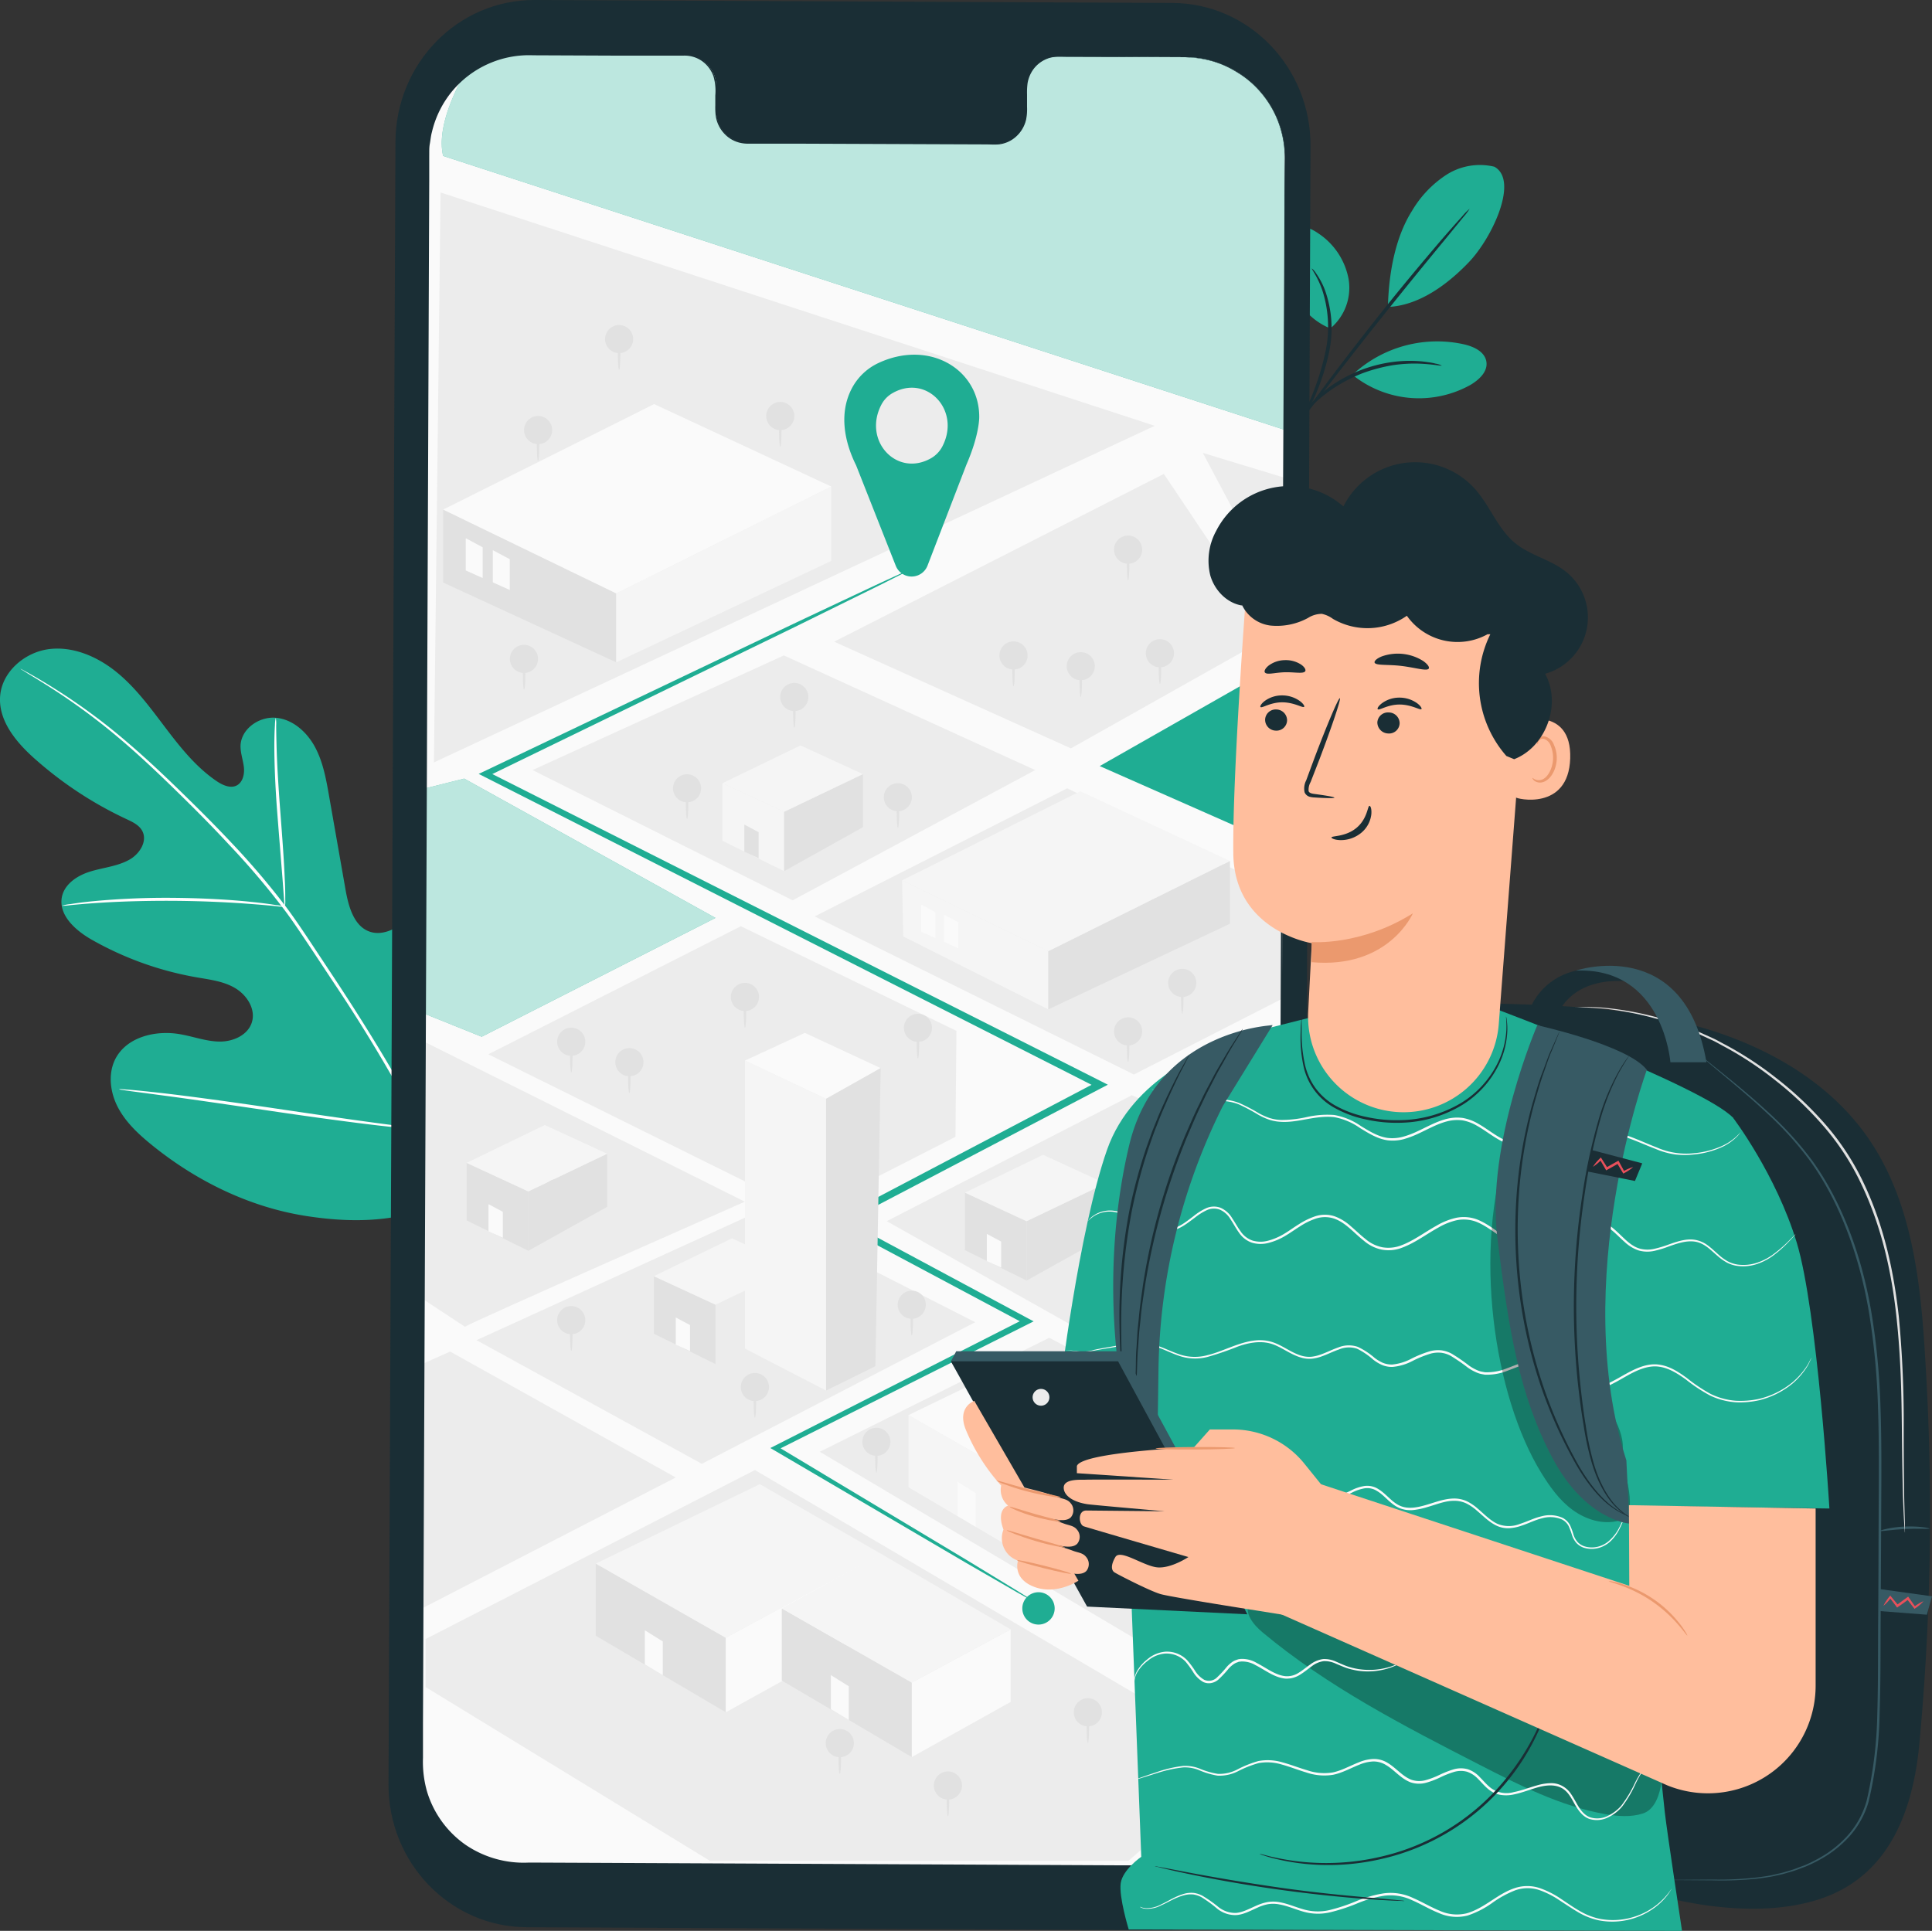 <svg xmlns="http://www.w3.org/2000/svg" viewBox="0 0 531.44 531.19"><rect x="0" y="0" width="531.44" height="531.19" fill="#333333" stroke="none"/><defs><style>.cls-1{fill:#1fad93;}.cls-2,.cls-7{fill:#fff;}.cls-3{fill:#1a2e35;}.cls-4{fill:#e1e1e1;}.cls-5{fill:#fafafa;}.cls-6{fill:#ececec;}.cls-7{opacity:0.7;}.cls-8{fill:#f5f5f5;}.cls-9{fill:#375a64;}.cls-10{fill:#e8505b;}.cls-11{opacity:0.3;}.cls-12{fill:#ffbe9d;}.cls-13{fill:#eb996e;}</style></defs><title>Asset 1</title><g id="Layer_2" data-name="Layer 2"><g id="Layer_2-2" data-name="Layer 2"><path class="cls-1" d="M127.54,327.8c20.82-21,20.6-52.94,14.59-80.59-1-4.61-1.38-9.6-4.34-13.27s-8.61-5.52-12.41-2.8c-3.15,2.25-3.92,6.53-5.25,10.2a27.66,27.66,0,0,1-9,12.39c-2.68,2.07-6.17,3.67-9.38,2.59-4.4-1.48-5.88-6.92-6.7-11.55q-2.27-12.92-4.54-25.84c-.81-4.63-1.66-9.35-3.89-13.47s-6.15-7.61-10.77-8-9.59,3.09-9.69,7.78c0,2,.69,3.83.92,5.77s-.29,4.23-2,5.09-3.83-.09-5.46-1.19c-5.62-3.8-9.94-9.21-14.06-14.64s-8.15-11-13.41-15.3-12-7.23-18.64-6.4-13,6.19-13.48,13,4.51,12.73,9.61,17.24a104.32,104.32,0,0,0,25.19,16.55c1.64.77,3.42,1.6,4.29,3.21,1.56,2.89-.8,6.48-3.65,8-3.24,1.77-7,2.09-10.56,3.17s-7.13,3.38-7.88,7c-1,5.07,3.82,9.3,8.3,11.83a89.57,89.57,0,0,0,28.88,10.32c3.62.63,7.39,1.07,10.57,3s5.58,5.73,4.52,9.29-5.12,5.37-8.8,5.36-7.22-1.37-10.84-2c-6.78-1.24-14.9.69-18,6.92-2,4.09-1.34,9.15.79,13.2s5.55,7.26,9.08,10.14c12.35,10.08,27.12,17.32,42.77,19.74s29.54,1.32,43.2-6.7"/><path class="cls-2" d="M131.66,348.36a205.46,205.46,0,0,0-14.48-36.69c-6.65-13.29-15.15-27.25-24.54-41.55l-7-10.57c-2.3-3.46-4.59-6.89-7-10.11a210.89,210.89,0,0,0-15.08-17.7c-5.07-5.39-10.08-10.33-14.8-14.91s-9.22-8.76-13.47-12.39A167.21,167.21,0,0,0,14,188.8c-2.66-1.65-4.76-2.85-6.19-3.65l-1.64-.9a3.44,3.44,0,0,0-.57-.28,4,4,0,0,0,.53.36l1.59,1c1.41.85,3.48,2.1,6.1,3.78a177.68,177.68,0,0,1,21.11,15.83c4.21,3.65,8.66,7.85,13.36,12.44s9.68,9.55,14.72,15A211.18,211.18,0,0,1,78,250c2.42,3.2,4.68,6.61,7,10.08s4.63,7,7,10.56A430.47,430.47,0,0,1,116.48,312a208.82,208.82,0,0,1,14.59,36.49"/><path class="cls-2" d="M78.37,249.45a9.48,9.48,0,0,0,.1-2c0-1.32,0-3.23-.14-5.59-.18-4.72-.66-11.22-1.21-18.39s-.94-13.67-1.05-18.37c-.06-2.36-.1-4.26-.1-5.58a9,9,0,0,0-.11-2.05,9.19,9.19,0,0,0-.23,2c-.09,1.32-.16,3.23-.17,5.59,0,4.72.24,11.25.8,18.43s1.07,13.47,1.46,18.36c.17,2.21.3,4.08.41,5.57A9.62,9.62,0,0,0,78.37,249.45Z"/><path class="cls-2" d="M17,249.17A13.23,13.23,0,0,0,19.4,249c1.55-.14,3.79-.36,6.56-.54,5.55-.4,13.23-.69,21.71-.64s16.17.46,21.72.9c2.77.2,5,.42,6.56.57a12.53,12.53,0,0,0,2.42.14A12.6,12.6,0,0,0,76,249c-1.54-.25-3.78-.57-6.55-.85-5.55-.6-13.25-1.08-21.77-1.15a214,214,0,0,0-21.76.9c-2.78.26-5,.57-6.55.82A12.6,12.6,0,0,0,17,249.17Z"/><path class="cls-2" d="M116.25,310.71a2.66,2.66,0,0,0,.28-.79c.17-.63.37-1.4.62-2.34.54-2,1.23-5,2-8.64,1.63-7.32,3.55-17.51,5.53-28.78s3.8-21.46,5.27-28.81c.73-3.57,1.33-6.51,1.77-8.7.19-.94.34-1.73.47-2.37a3.27,3.27,0,0,0,.1-.84,3.29,3.29,0,0,0-.27.8l-.63,2.33c-.53,2-1.22,5-2,8.65-1.63,7.32-3.56,17.51-5.53,28.78s-3.81,21.46-5.28,28.81c-.72,3.57-1.32,6.51-1.76,8.69-.19.95-.34,1.73-.47,2.37A3.15,3.15,0,0,0,116.25,310.71Z"/><path class="cls-2" d="M32.73,299.66a3.36,3.36,0,0,0,.84.18l2.43.35,9,1.2c7.55,1,18,2.53,29.48,4.23s22,3.12,29.53,4c3.79.43,6.86.75,9,.92l2.44.19a2.7,2.7,0,0,0,.86,0,3.64,3.64,0,0,0-.84-.18l-2.43-.35L104,309c-7.56-1-18-2.54-29.49-4.24s-21.95-3.12-29.53-4c-3.79-.43-6.86-.75-9-.93l-2.45-.19A3.15,3.15,0,0,0,32.73,299.66Z"/><path class="cls-1" d="M365.93,90.36a14.56,14.56,0,0,0,5-13.75,19.32,19.32,0,0,0-8.33-12.43c-1.95-1.34-4.37-2.4-6.65-1.73a6.23,6.23,0,0,0-4,4.86,12.58,12.58,0,0,0,.76,6.52c2.48,7.18,6.2,13.67,13.24,16.53"/><path class="cls-1" d="M372.57,102.62a34.1,34.1,0,0,1,30.15-7.89c2.68.62,5.69,2,6.14,4.75s-2,5-4.38,6.41a29.13,29.13,0,0,1-32.22-2.59"/><path class="cls-1" d="M411,45.85a17.1,17.1,0,0,0-13.19,2.27A30,30,0,0,0,388.41,58c-4.75,7.5-6.42,17.57-6.63,26.44,9.85-.39,18.26-8.13,22.28-12.33,6.36-6.63,13.82-22.47,7-26.24"/><path class="cls-3" d="M357.68,116a35,35,0,0,0,2.46-3.72,62.14,62.14,0,0,0,5.54-15.81,31.28,31.28,0,0,0-1.23-16.68,20.69,20.69,0,0,0-2.38-4.52,5.52,5.52,0,0,0-1.22-1.42c-.17.11,1.58,2.18,2.94,6.18a32.85,32.85,0,0,1,.91,16.27A72.3,72.3,0,0,1,359.5,112"/><path class="cls-3" d="M357.59,116.14l5.13-6.62c4.31-5.59,10.29-13.31,17-21.74s12.9-16,17.39-21.43l5.3-6.48a18.87,18.87,0,0,0,1.86-2.45,16.55,16.55,0,0,0-2.15,2.2c-1.34,1.46-3.23,3.6-5.55,6.27C392,71.24,385.68,78.72,379,87.16s-12.62,16.23-16.8,21.94c-2.09,2.85-3.75,5.18-4.87,6.81"/><path class="cls-3" d="M396.57,100.56a6,6,0,0,0-1.71-.53,14.93,14.93,0,0,0-2.06-.39,24.81,24.81,0,0,0-2.76-.3,36,36,0,0,0-7.24.28A38.51,38.51,0,0,0,366.37,106a35.37,35.37,0,0,0-5.51,4.69,24.39,24.39,0,0,0-1.84,2.08,14.38,14.38,0,0,0-1.25,1.68c-.64,1-.55,1.41-.49,1.45s1.16-1.91,4.07-4.72a41.36,41.36,0,0,1,5.54-4.42,44.31,44.31,0,0,1,7.69-4,45.29,45.29,0,0,1,8.36-2.26,39.94,39.94,0,0,1,7.07-.47C394.06,100.15,396.53,100.75,396.57,100.56Z"/><path class="cls-3" d="M320.22,531l-175.35-.81c-21.09-.09-38.11-17.74-38-39.41l1.91-451.71C108.86,17.41,126-.1,147.14,0L322.49.81c21.09.1,38.11,17.74,38,39.41l-1.91,451.72C358.5,513.62,341.32,531.12,320.22,531Z"/><path class="cls-4" d="M346.59,412.64a3.86,3.86,0,1,1-3.86-3.86A3.86,3.86,0,0,1,346.59,412.64Z"/><path class="cls-4" d="M342.73,421.12c-.19,0-.34-1.9-.34-4.24s.15-4.24.34-4.24.34,1.9.34,4.24S342.92,421.12,342.73,421.12Z"/><path class="cls-5" d="M326,15.73l-35.06-.17a8.72,8.72,0,0,0-8.55,8.87l0,6.36a8.71,8.71,0,0,1-8.55,8.86l-68.36-.32A8.71,8.71,0,0,1,197,30.39L197,24a8.72,8.72,0,0,0-8.47-8.94L176.18,15l-30.69-.14a27.6,27.6,0,0,0-27.72,27.48L115.9,485a27.6,27.6,0,0,0,27.47,27.71l180.5.83A27.6,27.6,0,0,0,351.59,486l1.87-442.58A27.59,27.59,0,0,0,326,15.73Z"/><path class="cls-6" d="M127.89,365c1.54-1.15,77-34.41,77-34.41l-88.18-44-.3,70.84Z"/><polygon class="cls-1" points="132.5 285.21 196.81 252.52 127.69 214.2 117.03 216.87 116.77 278.88 132.5 285.21"/><polygon class="cls-7" points="132.5 285.21 196.81 252.52 127.69 214.2 117.03 216.87 116.77 278.88 132.5 285.21"/><polygon class="cls-6" points="119.36 209.75 317.63 117.14 121.19 52.95 119.36 209.75"/><polygon class="cls-6" points="117.06 450.91 207.66 404.41 342.53 483.77 310.4 511.93 195.3 511.93 117.06 464.11 117.06 450.91"/><polygon class="cls-6" points="225.49 399.39 337.54 465.82 350.03 464.4 350.03 400.52 288.63 368.02 225.49 399.39"/><polygon class="cls-6" points="243.91 335.95 349.55 395.38 349.55 317.69 311.33 301.31 243.91 335.95"/><polygon class="cls-6" points="131.08 368.69 193.05 402.7 268.25 363.74 208.51 333.35 131.08 368.69"/><polygon class="cls-6" points="224.1 252.1 311.9 295.6 352.6 274.8 352.87 245.65 293.56 216.87 224.1 252.1"/><polygon class="cls-6" points="134.32 290.04 222.12 333.54 262.82 312.75 263.09 283.6 203.78 254.81 134.32 290.04"/><polygon class="cls-6" points="146.49 211.85 218.03 247.68 284.75 211.85 215.62 180.31 146.49 211.85"/><path class="cls-1" d="M284.75,440.78a7.68,7.68,0,0,1-1.29-.65l-3.7-2.08-14.21-8.21L213,399l-1.1-.64,1.14-.58,69-35.08,0,1.59-51.52-27.47-1.64-.86,1.64-.86L302,297.52v1.81L293.5,295,133.18,213.67l-1.51-.76,1.53-.73,85.08-40.57c10.19-4.81,18.17-8.56,23.61-11.12l6.22-2.86,1.6-.71a2.75,2.75,0,0,1,.56-.2,2,2,0,0,1-.5.32l-1.55.81-6.12,3.08-23.41,11.53-84.77,41.22v-1.49l160.5,81,8.54,4.32,1.77.9-1.76.92-71.62,37.49v-1.73l51.45,27.61,1.52.81-1.54.78L213.61,399l0-1.22,52.28,31.38,14,8.53,3.6,2.25A8.53,8.53,0,0,1,284.75,440.78Z"/><path class="cls-1" d="M269.36,114.66c0-13.06-13.73-21.34-27.73-14.79a15.84,15.84,0,0,0-7.36,7.06c-3.53,6.82-2,14.61,1.22,21.08l10.9,27.61a4.69,4.69,0,0,0,8.74,0l10.69-27.75C269.51,119.37,269.36,114.66,269.36,114.66ZM256.21,126c-9.41,5.47-18.95-4.65-13.79-14.63a7.88,7.88,0,0,1,3-3.17c9.41-5.47,19,4.64,13.79,14.63A8,8,0,0,1,256.21,126Z"/><polygon class="cls-8" points="248.46 257.62 248.14 242.19 288.36 261.67 288.36 277.69 248.46 257.62"/><polygon class="cls-4" points="288.36 261.67 338.33 236.84 338.33 254.13 288.36 277.69 288.36 261.67"/><polygon class="cls-8" points="248.14 242.19 297.16 217.67 338.33 236.84 288.36 261.67 248.14 242.19"/><polygon class="cls-5" points="253.4 248.85 253.4 256.33 257.33 258.11 257.33 250.96 253.4 248.85"/><polygon class="cls-5" points="259.68 251.63 259.68 259.11 263.62 260.88 263.62 253.73 259.68 251.63"/><polygon class="cls-4" points="121.9 160.26 121.9 140.18 169.51 163.24 169.51 182.21 121.9 160.26"/><polygon class="cls-8" points="169.51 163.24 228.66 133.85 228.66 154.31 169.51 182.21 169.51 163.24"/><polygon class="cls-5" points="121.9 140.18 179.93 111.16 228.66 133.85 169.51 163.24 121.9 140.18"/><polygon class="cls-5" points="128.12 148.07 128.12 156.93 132.77 159.03 132.77 150.56 128.12 148.07"/><polygon class="cls-5" points="135.56 151.35 135.56 160.21 140.22 162.31 140.22 153.84 135.56 151.35"/><path class="cls-4" d="M265.42,328.1v15.82l17,8.37V336Z"/><polygon class="cls-4" points="304.08 325.58 282.39 335.95 282.39 352.29 304.08 340.19 304.08 325.58"/><polygon class="cls-8" points="265.43 328.1 286.92 317.69 304.08 325.58 282.39 335.95 265.43 328.1"/><polygon class="cls-5" points="271.45 339.45 271.45 346.94 275.39 348.71 275.39 341.56 271.45 339.45"/><path class="cls-4" d="M128.36,319.91v15.83l17,8.37V327.77Z"/><polygon class="cls-4" points="167.01 317.4 145.32 327.77 145.32 344.11 167.01 332.01 167.01 317.4"/><polygon class="cls-8" points="128.35 319.91 149.85 309.5 167.01 317.4 145.32 327.77 128.35 319.91"/><polygon class="cls-5" points="134.38 331.27 134.38 338.75 138.32 340.53 138.32 333.38 134.38 331.27"/><path class="cls-8" d="M198.71,215.47V231.3l17,8.37V223.33Z"/><polygon class="cls-4" points="237.36 212.96 215.68 223.33 215.68 239.67 237.36 227.57 237.36 212.96"/><polygon class="cls-8" points="198.71 215.47 220.2 205.07 237.36 212.96 215.68 223.33 198.71 215.47"/><polygon class="cls-4" points="204.74 226.83 204.74 234.32 208.67 236.09 208.67 228.94 204.74 226.83"/><path class="cls-4" d="M179.85,351.08v15.83l17,8.36V358.93Z"/><polygon class="cls-6" points="218.5 348.56 196.81 358.93 196.81 375.27 218.5 363.18 218.5 348.56"/><polygon class="cls-8" points="179.85 351.08 201.34 340.67 218.5 348.56 196.81 358.93 179.85 351.08"/><polygon class="cls-5" points="185.88 362.44 185.88 369.92 189.81 371.7 189.81 364.54 185.88 362.44"/><path class="cls-8" d="M249.9,389.3v19.85l35.76,21.06V409.72Z"/><polygon class="cls-4" points="312.85 395.07 285.66 409.72 285.66 430.21 312.85 415.04 312.85 395.07"/><polygon class="cls-5" points="249.9 389.3 276.85 376.25 312.85 395.07 285.66 409.72 249.9 389.3"/><polygon class="cls-5" points="263.4 407.66 263.4 417.04 268.33 420.01 268.33 410.72 263.4 407.66"/><path class="cls-4" d="M163.88,430.15V450l35.76,21.05V450.56Z"/><polygon class="cls-5" points="242.31 427.44 199.64 450.56 199.64 471.06 242.43 447.34 242.31 427.44"/><polygon class="cls-8" points="163.88 430.15 209.01 408.3 242.43 427.51 199.64 450.56 163.88 430.15"/><polygon class="cls-5" points="177.38 448.5 177.38 457.89 182.31 460.85 182.31 451.57 177.38 448.5"/><polygon class="cls-8" points="299.24 355.95 299.24 435.21 321.56 446.75 321.56 366.49 299.24 355.95"/><polygon class="cls-5" points="315.73 348.35 299.24 355.95 321.56 366.49 336.57 358.03 315.73 348.35"/><polygon class="cls-4" points="321.56 366.49 321.56 446.75 335.14 439.44 336.57 358.03 321.56 366.49"/><polygon class="cls-8" points="204.92 291.76 204.92 371.01 227.23 382.55 227.23 302.29 204.92 291.76"/><polygon class="cls-5" points="221.4 284.15 204.92 291.76 227.23 302.29 242.25 293.84 221.4 284.15"/><polygon class="cls-4" points="227.23 302.29 227.23 382.55 240.8 375.86 242.25 293.84 227.23 302.29"/><path class="cls-4" d="M215.05,442.48v19.85l35.76,21.05V462.89Z"/><polygon class="cls-5" points="278 448.25 250.81 462.89 250.81 483.38 278 468.21 278 448.25"/><polygon class="cls-8" points="215.05 442.48 242.31 427.44 278 448.25 250.81 462.89 215.05 442.48"/><polygon class="cls-5" points="228.55 460.83 228.55 470.21 233.48 473.18 233.48 463.9 228.55 460.83"/><polygon class="cls-6" points="294.58 205.88 229.45 176.53 320.14 130.37 349.9 174.75 294.58 205.88"/><polygon class="cls-1" points="352.54 232.84 352.99 182.02 302.5 210.75 352.54 232.84"/><path class="cls-4" d="M314.18,283.73a3.87,3.87,0,1,1-3.87-3.86A3.87,3.87,0,0,1,314.18,283.73Z"/><path class="cls-4" d="M310.31,292.21c-.19,0-.34-1.9-.34-4.24s.15-4.24.34-4.24.34,1.9.34,4.24S310.5,292.21,310.31,292.21Z"/><path class="cls-4" d="M208.78,274.27a3.87,3.87,0,1,1-3.86-3.87A3.86,3.86,0,0,1,208.78,274.27Z"/><path class="cls-4" d="M204.92,282.74c-.19,0-.34-1.9-.34-4.24s.15-4.23.34-4.23.34,1.89.34,4.23S205.11,282.74,204.92,282.74Z"/><path class="cls-4" d="M157.15,328.2a3.87,3.87,0,1,1-3.87-3.86A3.87,3.87,0,0,1,157.15,328.2Z"/><path class="cls-4" d="M153.28,336.68c-.18,0-.34-1.9-.34-4.24s.16-4.24.34-4.24.35,1.9.35,4.24S153.47,336.68,153.28,336.68Z"/><path class="cls-4" d="M161,286.58a3.87,3.87,0,1,1-3.86-3.86A3.86,3.86,0,0,1,161,286.58Z"/><path class="cls-4" d="M157.15,295.06c-.19,0-.34-1.9-.34-4.24s.15-4.24.34-4.24.34,1.9.34,4.24S157.34,295.06,157.15,295.06Z"/><path class="cls-4" d="M256.36,282.76a3.86,3.86,0,1,1-3.86-3.86A3.86,3.86,0,0,1,256.36,282.76Z"/><path class="cls-4" d="M252.5,291.24c-.19,0-.34-1.9-.34-4.24s.15-4.24.34-4.24.34,1.9.34,4.24S252.69,291.24,252.5,291.24Z"/><path class="cls-4" d="M317.39,311.7a3.87,3.87,0,1,1-3.87-3.86A3.87,3.87,0,0,1,317.39,311.7Z"/><path class="cls-4" d="M313.52,320.18c-.19,0-.34-1.9-.34-4.24s.15-4.24.34-4.24.34,1.9.34,4.24S313.71,320.18,313.52,320.18Z"/><path class="cls-4" d="M319.86,334.43a3.87,3.87,0,1,1-3.87-3.87A3.86,3.86,0,0,1,319.86,334.43Z"/><path class="cls-4" d="M316,342.9c-.18,0-.34-1.9-.34-4.24s.16-4.23.34-4.23.35,1.89.35,4.23S316.18,342.9,316,342.9Z"/><path class="cls-4" d="M211.52,381.58a3.87,3.87,0,1,1-3.86-3.87A3.86,3.86,0,0,1,211.52,381.58Z"/><path class="cls-4" d="M207.66,390.05c-.19,0-.35-1.9-.35-4.24s.16-4.23.35-4.23.34,1.89.34,4.23S207.84,390.05,207.66,390.05Z"/><circle class="cls-4" cx="334.59" cy="448.95" r="3.86"/><path class="cls-4" d="M334.59,457.42c-.19,0-.35-1.89-.35-4.23s.16-4.24.35-4.24.34,1.9.34,4.24S334.77,457.42,334.59,457.42Z"/><path class="cls-4" d="M264.62,491.21a3.87,3.87,0,1,1-3.87-3.87A3.86,3.86,0,0,1,264.62,491.21Z"/><path class="cls-4" d="M260.75,499.68c-.18,0-.34-1.9-.34-4.24s.16-4.23.34-4.23.34,1.89.34,4.23S260.94,499.68,260.75,499.68Z"/><path class="cls-4" d="M234.88,479.53a3.87,3.87,0,1,1-3.87-3.86A3.86,3.86,0,0,1,234.88,479.53Z"/><path class="cls-4" d="M231,488c-.18,0-.34-1.89-.34-4.23s.16-4.24.34-4.24.35,1.9.35,4.24S231.2,488,231,488Z"/><path class="cls-4" d="M303.11,471.05a3.87,3.87,0,1,1-3.87-3.86A3.87,3.87,0,0,1,303.11,471.05Z"/><path class="cls-4" d="M299.24,479.53c-.19,0-.34-1.9-.34-4.24s.15-4.24.34-4.24.34,1.9.34,4.24S299.43,479.53,299.24,479.53Z"/><circle class="cls-4" cx="241.07" cy="396.65" r="3.86"/><path class="cls-4" d="M241.07,405.12c-.19,0-.34-1.89-.34-4.23s.15-4.24.34-4.24.34,1.9.34,4.24S241.26,405.12,241.07,405.12Z"/><path class="cls-4" d="M254.67,358.93a3.87,3.87,0,1,1-3.86-3.86A3.86,3.86,0,0,1,254.67,358.93Z"/><path class="cls-4" d="M250.81,367.41c-.19,0-.34-1.9-.34-4.24s.15-4.24.34-4.24.34,1.9.34,4.24S251,367.41,250.81,367.41Z"/><path class="cls-4" d="M161,363.18a3.87,3.87,0,1,1-3.86-3.87A3.86,3.86,0,0,1,161,363.18Z"/><path class="cls-4" d="M157.15,371.65c-.19,0-.34-1.9-.34-4.24s.15-4.23.34-4.23.34,1.89.34,4.23S157.34,371.65,157.15,371.65Z"/><path class="cls-4" d="M339.43,328.2a3.86,3.86,0,1,1-3.86-3.86A3.86,3.86,0,0,1,339.43,328.2Z"/><path class="cls-4" d="M335.57,336.68c-.19,0-.34-1.9-.34-4.24s.15-4.24.34-4.24.34,1.9.34,4.24S335.76,336.68,335.57,336.68Z"/><path class="cls-4" d="M329.07,270.4a3.87,3.87,0,1,1-3.86-3.86A3.86,3.86,0,0,1,329.07,270.4Z"/><path class="cls-4" d="M325.21,278.88c-.19,0-.34-1.9-.34-4.24s.15-4.24.34-4.24.34,1.9.34,4.24S325.39,278.88,325.21,278.88Z"/><circle class="cls-4" cx="246.97" cy="219.32" r="3.86"/><path class="cls-4" d="M247,227.8c-.19,0-.34-1.9-.34-4.24s.15-4.24.34-4.24.34,1.9.34,4.24S247.16,227.8,247,227.8Z"/><path class="cls-4" d="M177,292.21a3.87,3.87,0,1,1-3.86-3.87A3.86,3.86,0,0,1,177,292.21Z"/><path class="cls-4" d="M173.11,300.68c-.19,0-.34-1.9-.34-4.24s.15-4.23.34-4.23.34,1.89.34,4.23S173.3,300.68,173.11,300.68Z"/><path class="cls-4" d="M222.36,191.74a3.87,3.87,0,1,1-3.86-3.86A3.86,3.86,0,0,1,222.36,191.74Z"/><path class="cls-4" d="M218.5,200.22c-.19,0-.34-1.9-.34-4.24s.15-4.24.34-4.24.34,1.9.34,4.24S218.69,200.22,218.5,200.22Z"/><path class="cls-4" d="M301.15,183.27a3.86,3.86,0,1,1-3.86-3.86A3.86,3.86,0,0,1,301.15,183.27Z"/><path class="cls-4" d="M297.29,191.74c-.19,0-.34-1.89-.34-4.23s.15-4.24.34-4.24.34,1.9.34,4.24S297.48,191.74,297.29,191.74Z"/><path class="cls-4" d="M322.93,179.71a3.87,3.87,0,1,1-3.86-3.87A3.86,3.86,0,0,1,322.93,179.71Z"/><path class="cls-4" d="M319.07,188.18c-.19,0-.34-1.89-.34-4.23s.15-4.24.34-4.24.34,1.9.34,4.24S319.26,188.18,319.07,188.18Z"/><path class="cls-4" d="M314.18,151.21a3.87,3.87,0,1,1-3.87-3.87A3.86,3.86,0,0,1,314.18,151.21Z"/><path class="cls-4" d="M310.31,159.68c-.19,0-.34-1.9-.34-4.24s.15-4.23.34-4.23.34,1.89.34,4.23S310.5,159.68,310.31,159.68Z"/><path class="cls-4" d="M192.85,216.87A3.86,3.86,0,1,1,189,213,3.86,3.86,0,0,1,192.85,216.87Z"/><path class="cls-4" d="M189,225.34c-.19,0-.34-1.89-.34-4.23s.15-4.24.34-4.24.34,1.9.34,4.24S189.18,225.34,189,225.34Z"/><path class="cls-4" d="M282.66,180.31a3.87,3.87,0,1,1-3.87-3.86A3.86,3.86,0,0,1,282.66,180.31Z"/><path class="cls-4" d="M278.79,188.79c-.18,0-.34-1.9-.34-4.24s.16-4.24.34-4.24.34,1.9.34,4.24S279,188.79,278.79,188.79Z"/><path class="cls-4" d="M174.16,93.28a3.86,3.86,0,1,1-3.86-3.86A3.86,3.86,0,0,1,174.16,93.28Z"/><path class="cls-4" d="M170.3,101.76c-.19,0-.34-1.9-.34-4.24s.15-4.24.34-4.24.34,1.9.34,4.24S170.49,101.76,170.3,101.76Z"/><path class="cls-4" d="M218.5,114.44a3.87,3.87,0,1,1-3.87-3.86A3.87,3.87,0,0,1,218.5,114.44Z"/><path class="cls-4" d="M214.63,122.92c-.18,0-.34-1.9-.34-4.24s.16-4.24.34-4.24.34,1.9.34,4.24S214.82,122.92,214.63,122.92Z"/><path class="cls-4" d="M148,181.27a3.87,3.87,0,1,1-3.87-3.87A3.86,3.86,0,0,1,148,181.27Z"/><path class="cls-4" d="M144.16,189.74c-.18,0-.34-1.9-.34-4.24s.16-4.23.34-4.23.35,1.89.35,4.23S144.35,189.74,144.16,189.74Z"/><path class="cls-4" d="M151.89,118.31a3.87,3.87,0,1,1-3.86-3.87A3.86,3.86,0,0,1,151.89,118.31Z"/><path class="cls-4" d="M148,126.78c-.19,0-.34-1.89-.34-4.23s.15-4.24.34-4.24.34,1.89.34,4.24S148.22,126.78,148,126.78Z"/><polygon class="cls-6" points="318.18 298.48 350.03 281.59 349.9 312.04 318.18 298.48"/><polygon class="cls-6" points="185.88 406.46 116.08 442.48 116.08 375.27 123.82 371.82 185.88 406.46"/><path class="cls-1" d="M290.11,442.48a4.45,4.45,0,1,1-4.45-4.45A4.45,4.45,0,0,1,290.11,442.48Z"/><polygon class="cls-6" points="330.86 124.59 353.09 131.35 353.09 166.38 330.86 124.59"/><path class="cls-1" d="M353.31,77.81l-.13-38.22A27.57,27.57,0,0,0,326,15.73l-35.06-.17a8.72,8.72,0,0,0-8.55,8.87l0,6.36a8.71,8.71,0,0,1-8.55,8.86l-68.36-.32A8.71,8.71,0,0,1,197,30.39L197,24a8.72,8.72,0,0,0-8.47-8.94L176.18,15l-30.69-.14a27.46,27.46,0,0,0-18.69,7.23c-3.08,5.92-6.44,14.34-4.9,20.81l231.24,75.28Z"/><path class="cls-7" d="M353.31,77.81l-.13-38.22A27.57,27.57,0,0,0,326,15.73l-35.06-.17a8.72,8.72,0,0,0-8.55,8.87l0,6.36a8.71,8.71,0,0,1-8.55,8.86l-68.36-.32A8.71,8.71,0,0,1,197,30.39L197,24a8.72,8.72,0,0,0-8.47-8.94L176.18,15l-30.69-.14a27.46,27.46,0,0,0-18.69,7.23c-3.08,5.92-6.44,14.34-4.9,20.81l231.24,75.28Z"/><path class="cls-3" d="M326,15.73s.32,0,.95,0a19.56,19.56,0,0,1,2.79.23,26,26,0,0,1,10.34,3.62,26.56,26.56,0,0,1,6.27,5.13A27.6,27.6,0,0,1,351.55,33a28.35,28.35,0,0,1,2,11.21q0,6.11,0,13c-.13,36.76-.31,89.95-.55,155.68s-.56,144-.9,230.89q-.06,16.29-.13,33c0,2.78,0,5.57,0,8.36a29.26,29.26,0,0,1-1.09,8.41,27.75,27.75,0,0,1-3.55,7.75,29.91,29.91,0,0,1-5.76,6.34,27.8,27.8,0,0,1-15.93,6.11c-1.46.1-2.9.08-4.34.07l-4.32,0-8.68,0-35.14-.16L201,513.26l-36.89-.17L145.46,513a29.11,29.11,0,0,1-17.92-5,28.2,28.2,0,0,1-10.86-15.12,30.13,30.13,0,0,1-1.11-9.33q0-4.66,0-9.3.08-18.59.15-36.9.17-36.63.31-72.14c.21-47.29.41-92.91.6-136.37s.38-84.75.55-123.4q.14-29,.26-55.93,0-3.36,0-6.69c0-1.11.1-2.23.17-3.34s.29-2.21.58-3.28a28.12,28.12,0,0,1,5.84-11.66,27.92,27.92,0,0,1,22.51-9.86l24,.12,11.57.06,5.67,0a8.79,8.79,0,0,1,5.41,1.53,9.17,9.17,0,0,1,3.35,4.43c.7,1.77.52,3.68.54,5.44,0,.9,0,1.8,0,2.69a19,19,0,0,0,.08,2.63,8.74,8.74,0,0,0,2.05,4.65,8.17,8.17,0,0,0,4.22,2.64,9.37,9.37,0,0,0,2.49.26h2.54l10,.05,36.39.2,16,.09c1.26,0,2.55.07,3.76,0a8.23,8.23,0,0,0,3.39-1.18,8.81,8.81,0,0,0,3.9-5.56,16.33,16.33,0,0,0,.23-3.35c0-1.12,0-2.22,0-3.3a19.2,19.2,0,0,1,.16-3.22,9.46,9.46,0,0,1,1.05-2.94A8.67,8.67,0,0,1,287.86,16c1.81-.78,3.74-.54,5.48-.57l17.9.12,11,.08,3.75.06H311.24l-17.9-.05c-1.76,0-3.64-.2-5.4.56A8.48,8.48,0,0,0,283.66,20a9.19,9.19,0,0,0-1,2.87,19.54,19.54,0,0,0-.15,3.18c0,1.08,0,2.18,0,3.3a15.17,15.17,0,0,1-.23,3.41,9,9,0,0,1-4,5.74,8.46,8.46,0,0,1-3.51,1.22c-1.27.11-2.51,0-3.79,0l-16-.06-36.38-.14-10,0-2.54,0a9.5,9.5,0,0,1-2.59-.26A8.56,8.56,0,0,1,199,36.5a9,9,0,0,1-2.15-4.85,20.32,20.32,0,0,1-.09-2.69c0-.89,0-1.79,0-2.69a14.4,14.4,0,0,0-.51-5.29,8.69,8.69,0,0,0-3.2-4.22,8.35,8.35,0,0,0-5.16-1.45l-5.67,0-11.57,0-24-.1a27.52,27.52,0,0,0-22.13,9.71,27.59,27.59,0,0,0-5.72,11.44c-.29,1.05-.37,2.15-.57,3.22s-.14,2.19-.16,3.29q0,3.33,0,6.7-.11,26.91-.22,55.92c-.15,38.65-.32,79.94-.49,123.4s-.36,89.08-.56,136.37q-.15,35.47-.3,72.14-.07,18.32-.15,36.9c0,3.1,0,6.2,0,9.3a29.9,29.9,0,0,0,1.08,9.14,27.56,27.56,0,0,0,10.6,14.75,28.41,28.41,0,0,0,17.53,4.91l18.63.08,36.89.17,72.12.34,35.14.17,8.68,0,4.33,0c1.44,0,2.88,0,4.29-.07a27.19,27.19,0,0,0,15.56-6,29,29,0,0,0,5.63-6.19,27.33,27.33,0,0,0,3.47-7.57,28.58,28.58,0,0,0,1.07-8.23q0-4.19,0-8.37.07-16.68.14-33c.4-86.9.75-165.17,1.05-230.89s.59-118.92.77-155.69q0-6.89.07-13a28.48,28.48,0,0,0-2-11.13,27.47,27.47,0,0,0-5.16-8.22A26.38,26.38,0,0,0,340,19.73a26.08,26.08,0,0,0-10.28-3.67,20.38,20.38,0,0,0-2.78-.26Z"/><path class="cls-3" d="M407.91,276c19.4.49,39,1,57.76,6s36.88,14.88,48,30.78c12.26,17.5,14.69,39.88,15.92,61.21a683.26,683.26,0,0,1-1.67,106.19c-1.76,17.87-8.09,34.47-24.72,41.28-20,8.18-46.85,0-46.85,0"/><path class="cls-9" d="M459.94,517.14l.73,0,2.16,0,8.3-.06a94,94,0,0,0,13.06-.69c1.26-.2,2.57-.35,3.9-.69l2-.45c.68-.18,1.36-.39,2.05-.6,1.4-.36,2.77-1,4.2-1.47a42.88,42.88,0,0,0,4.19-2.08,30.19,30.19,0,0,0,7.79-6.23,23.89,23.89,0,0,0,5.13-9.43,114.14,114.14,0,0,0,2.94-23.88c.26-8.5.17-17.44.25-26.7s.08-18.86.13-28.69.14-19.42-.18-28.67a196.3,196.3,0,0,0-2.5-26.54c-2.83-16.75-8.7-31.28-16.26-41.68a91.81,91.81,0,0,0-11.58-12.86c-3.73-3.5-7.08-6.35-9.84-8.67s-4.89-4.08-6.36-5.32L468.42,291c-.37-.32-.54-.5-.54-.5l.59.44,1.68,1.35,6.45,5.21c2.78,2.29,6.17,5.12,9.93,8.6a92.28,92.28,0,0,1,11.71,12.86c7.67,10.43,13.61,25,16.49,41.85a194.61,194.61,0,0,1,2.55,26.63c.33,9.27.23,18.87.19,28.7s-.1,19.41-.15,28.68,0,18.2-.29,26.72a113,113,0,0,1-3,24,24.24,24.24,0,0,1-5.28,9.63,30.66,30.66,0,0,1-7.94,6.3,40.72,40.72,0,0,1-4.26,2.08c-1.45.52-2.83,1.11-4.25,1.47-.7.2-1.38.41-2.07.59l-2,.44c-1.33.33-2.66.47-3.92.67a90.12,90.12,0,0,1-13.12.57l-8.3-.06-2.16,0Z"/><path class="cls-9" d="M517.07,421.18c0-.17,3-1.05,6.8-1.22s6.92.4,6.89.57-3.09-.08-6.85.11S517.12,421.38,517.07,421.18Z"/><path class="cls-4" d="M433.25,277h.51l1.47,0c1.3.05,3.23,0,5.69.21a88.2,88.2,0,0,1,20.43,4.36l3.19,1.18,1.64.62,1.63.74,3.37,1.52c1.15.52,2.24,1.18,3.4,1.77a94.36,94.36,0,0,1,13.89,9.08A96,96,0,0,1,501.83,309a70.24,70.24,0,0,1,10.81,16.45c5.83,12.24,8.37,25.06,9.66,36.64a305.47,305.47,0,0,1,1.36,31c0,8.82.06,16,.18,20.89.07,2.44.12,4.35.16,5.68,0,.62,0,1.11,0,1.48a3.8,3.8,0,0,1,0,.5,2.83,2.83,0,0,1-.06-.5c0-.36-.06-.85-.11-1.47-.09-1.3-.19-3.21-.29-5.68-.2-4.93-.3-12.07-.39-20.9s-.24-19.34-1.5-30.92-3.87-24.28-9.66-36.42a69.87,69.87,0,0,0-10.7-16.3A94.94,94.94,0,0,0,488.08,297a93.65,93.65,0,0,0-13.77-9.07c-1.14-.6-2.23-1.26-3.37-1.78l-3.34-1.53-1.62-.75-1.63-.62L461.19,282a90.78,90.78,0,0,0-20.29-4.55c-2.46-.21-4.37-.25-5.67-.35l-1.47-.09A2.24,2.24,0,0,1,433.25,277Z"/><path class="cls-3" d="M421.13,276.94s4.75-12.56,21.69-10.18c0,0,7.55-.42,8.92,3.77,0,0-15.78-3.91-22.5,7Z"/><path class="cls-9" d="M469.4,292.24h-9.92s-1.93-26.23-26-25.22C433.51,267,463.4,257,469.4,292.24Z"/><polygon class="cls-9" points="517.22 437.18 531.44 439.15 530.02 444.21 516.75 443.19 517.22 437.18"/><path class="cls-10" d="M518.08,441.76a12.14,12.14,0,0,1,1.67-2.55l.2-.27.22.27,2,2.41-.45-.06,1.42-1.05,1.47-1.07.27-.2.19.27,1.82,2.57-.36-.06a12,12,0,0,1,2.56-1.52,10.8,10.8,0,0,1-2.25,1.95l-.21.16-.16-.22-1.93-2.48.46.07-1.46,1.08-1.43,1-.27.19-.19-.26-1.88-2.49h.42A11.6,11.6,0,0,1,518.08,441.76Z"/><path class="cls-1" d="M310.48,530.8s-2.76-9-2.2-12.75,5.65-7.24,5.65-7.24L308.4,367.18s-.72-62.82,32.53-82.34l19.84-5,49-2.9c1.58.53,59.1,22.16,67,30.61L451.94,434.21s3,37.42,6,64.32c.61,5.49,4.74,32.66,4.74,32.66Z"/><g class="cls-11"><path d="M457.06,490.07c-.47,3.49-1.79,7.75-5.15,8.83s-7,.77-10.46.15c-12.27-2.18-23.56-7.95-34.64-13.64-20.72-10.64-41.63-21.41-59.51-36.33-2.51-2.09-5.2-5.37-3.66-8.25,1.74-3.28,6.65-2.18,10-.63,35.13,16.2,68.27,33.67,103.4,49.87"/></g><path class="cls-1" d="M333.5,288.75s-21.91,7.31-29,27.61c-7.83,22.43-13,66-13,66l21.65,2.72Z"/><path class="cls-1" d="M476.75,307.55S488.5,323,494.22,341.79s9,73.21,9,73.21l-58.93-.82-3.14-47.89S435.18,286.38,476.75,307.55Z"/><path class="cls-5" d="M299.22,335.93a6.48,6.48,0,0,1,1.62-1.54,8.06,8.06,0,0,1,6.21-1.19c2.85.42,5.62,2.66,9.28,4.06a10.59,10.59,0,0,0,6.07.75c2.16-.47,4-2,6-3.51a15.91,15.91,0,0,1,3.27-2.06,5.2,5.2,0,0,1,4.08-.17,6.91,6.91,0,0,1,3.16,2.82c.81,1.19,1.47,2.47,2.32,3.62a6.47,6.47,0,0,0,3.32,2.58,7.87,7.87,0,0,0,4.38,0,16.71,16.71,0,0,0,4.27-1.84c1.35-.8,2.67-1.78,4.08-2.65a19.77,19.77,0,0,1,4.55-2.21,8.54,8.54,0,0,1,5.22,0,13.51,13.51,0,0,1,4.54,2.77c1.35,1.14,2.61,2.4,4,3.48a10.11,10.11,0,0,0,4.66,2.29,9.8,9.8,0,0,0,5.23-.54c3.41-1.28,6.41-3.6,9.76-5.45a18.57,18.57,0,0,1,5.34-2.12,10.54,10.54,0,0,1,5.68.44c3.57,1.4,6.21,4.1,9.39,5.6a11.41,11.41,0,0,0,2.43.88,10.34,10.34,0,0,0,2.54.16,14.17,14.17,0,0,0,4.88-1.4c3.11-1.4,5.92-3.37,9.12-4.42a9.93,9.93,0,0,1,4.95-.44,9.24,9.24,0,0,1,4.31,2.2c2.4,2,4.29,4.56,7,5.41a8.26,8.26,0,0,0,4.13.12,30.38,30.38,0,0,0,3.94-1.18c2.53-.89,5.17-1.81,7.74-1.22a8.26,8.26,0,0,1,3.33,1.64c.95.74,1.79,1.54,2.62,2.27a13.74,13.74,0,0,0,2.59,1.9,8.59,8.59,0,0,0,2.84.92,11.87,11.87,0,0,0,5.35-.55,16.08,16.08,0,0,0,4.08-2.08,36.1,36.1,0,0,0,4.82-4.17l1.18-1.18a3.36,3.36,0,0,1,.41-.39,2.71,2.71,0,0,1-.36.44l-1.13,1.22a33.73,33.73,0,0,1-4.77,4.3,16.19,16.19,0,0,1-4.13,2.17,12,12,0,0,1-5.5.61,8.74,8.74,0,0,1-3-.93,14.54,14.54,0,0,1-2.68-1.93c-1.69-1.43-3.37-3.28-5.77-3.77s-4.94.34-7.47,1.24a28.84,28.84,0,0,1-4,1.23,8.77,8.77,0,0,1-4.4-.12,10.57,10.57,0,0,1-3.87-2.38c-1.15-1-2.2-2.13-3.39-3.11a8.58,8.58,0,0,0-4-2.06,9.26,9.26,0,0,0-4.64.44c-3.07,1-5.87,3-9,4.41a14.66,14.66,0,0,1-5.1,1.47,10.91,10.91,0,0,1-2.73-.17,12.19,12.19,0,0,1-2.58-.92c-3.31-1.59-6-4.27-9.34-5.57a9.88,9.88,0,0,0-5.31-.42,18.15,18.15,0,0,0-5.14,2.06c-3.29,1.81-6.31,4.15-9.86,5.48a10.23,10.23,0,0,1-5.58.57,10.76,10.76,0,0,1-4.95-2.42c-2.84-2.22-5.11-5.1-8.33-6.16a8,8,0,0,0-4.83,0,18.54,18.54,0,0,0-4.41,2.14c-1.39.85-2.69,1.82-4.1,2.64a17.1,17.1,0,0,1-4.43,1.89,8.44,8.44,0,0,1-4.7,0,7.06,7.06,0,0,1-3.61-2.79c-.88-1.21-1.53-2.5-2.31-3.65a6.4,6.4,0,0,0-2.9-2.64,4.68,4.68,0,0,0-3.69.15,15.94,15.94,0,0,0-3.18,2c-2,1.48-3.9,3.06-6.2,3.55a10.76,10.76,0,0,1-6.3-.82c-3.71-1.46-6.43-3.71-9.19-4.15a8,8,0,0,0-6.08,1A12.25,12.25,0,0,0,299.22,335.93Z"/><path class="cls-5" d="M292.27,371.34a4.2,4.2,0,0,1,.58,0l1.69.18c1.49.09,3.69.71,6.45-.17,1.38-.31,2.95-.58,4.65-.87s3.53-.72,5.55-.95a15.42,15.42,0,0,1,6.48.46c2.22.66,4.38,1.8,6.76,2.6a13.1,13.1,0,0,0,7.71.22c2.67-.63,5.29-1.86,8.13-2.84s6-1.78,9.23-.9,5.73,3.23,8.91,4a7.51,7.51,0,0,0,2.41.17,10.85,10.85,0,0,0,2.41-.58c1.6-.55,3.15-1.36,4.84-1.95a7.68,7.68,0,0,1,5.43-.18,19.94,19.94,0,0,1,4.58,3,11.36,11.36,0,0,0,2.28,1.38,6.6,6.6,0,0,0,2.57.48,14,14,0,0,0,5.21-1.56,30.68,30.68,0,0,1,5.34-2.14,8.76,8.76,0,0,1,3-.21,8.38,8.38,0,0,1,2.85.93,49.83,49.83,0,0,1,4.79,3.29,12.12,12.12,0,0,0,2.44,1.34,5.77,5.77,0,0,0,1.31.36l.66.12.68,0a14.63,14.63,0,0,0,5.35-1.11c1.73-.63,3.43-1.37,5.21-1.9a10.47,10.47,0,0,1,5.52-.4,10.16,10.16,0,0,1,4.65,2.8,36.05,36.05,0,0,0,3.83,3.46,7.23,7.23,0,0,0,4.6,1.31,12.53,12.53,0,0,0,4.61-1.4c1.46-.71,2.84-1.54,4.24-2.31,2.75-1.52,5.78-2.94,8.91-2.58s5.63,2.08,7.86,3.69a43.8,43.8,0,0,0,6.57,4.4,19.14,19.14,0,0,0,6.86,1.87,24.21,24.21,0,0,0,6.36-.49,22.88,22.88,0,0,0,9.15-4.47,20.79,20.79,0,0,0,4.27-4.87c.37-.64.61-1.16.8-1.49a4.33,4.33,0,0,1,.29-.51,3.8,3.8,0,0,1-.23.54c-.17.34-.39.87-.74,1.53a20.26,20.26,0,0,1-4.21,5,23.18,23.18,0,0,1-9.24,4.63,24.15,24.15,0,0,1-6.48.55,19.51,19.51,0,0,1-7-1.86,44,44,0,0,1-6.67-4.42c-2.23-1.58-4.7-3.22-7.61-3.54s-5.83,1-8.56,2.53c-1.39.78-2.77,1.61-4.26,2.34a13.2,13.2,0,0,1-4.84,1.48,7.89,7.89,0,0,1-5-1.41,36.55,36.55,0,0,1-3.92-3.52,9.39,9.39,0,0,0-4.35-2.62,9.69,9.69,0,0,0-5.18.39c-1.73.52-3.41,1.25-5.17,1.89a15.22,15.22,0,0,1-5.59,1.16l-.74,0-.73-.13a7,7,0,0,1-1.42-.4,12.81,12.81,0,0,1-2.57-1.41,51.51,51.51,0,0,0-4.72-3.25,7.53,7.53,0,0,0-2.62-.85,8.17,8.17,0,0,0-2.74.19,30.3,30.3,0,0,0-5.22,2.1,14.61,14.61,0,0,1-5.48,1.61,7.07,7.07,0,0,1-2.84-.54,11.13,11.13,0,0,1-2.42-1.46,19.87,19.87,0,0,0-4.42-3,7.08,7.08,0,0,0-5,.19c-1.63.55-3.18,1.36-4.84,1.94a11.64,11.64,0,0,1-2.56.6,8,8,0,0,1-2.62-.19c-3.39-.86-5.92-3.21-8.92-4s-6.12-.13-8.89.85a84.61,84.61,0,0,1-8.19,2.82,13.5,13.5,0,0,1-8-.28c-2.43-.83-4.57-2-6.74-2.63a14.94,14.94,0,0,0-6.31-.5c-2,.21-3.83.61-5.54.89s-3.26.53-4.65.81c-.7.14-1.35.29-2,.38a7.67,7.67,0,0,1-1.79,0c-1.09-.11-2-.25-2.74-.35l-1.69-.24A3.22,3.22,0,0,1,292.27,371.34Z"/><path class="cls-5" d="M314.08,402.23a1.64,1.64,0,0,1,.39,0l1.14.12c1,.11,2.47.3,4.35.58,3.78.52,9.21,1.64,16,2.2a55.52,55.52,0,0,0,11.09-.2,26.84,26.84,0,0,1,6.28-.05,11.21,11.21,0,0,1,3.19.94,15.68,15.68,0,0,1,2.85,1.86c1.78,1.38,3.47,3,5.65,3.7a6,6,0,0,0,3.35,0,23.92,23.92,0,0,0,3.32-1.36,12.33,12.33,0,0,1,3.6-1.21,5.63,5.63,0,0,1,3.83.83c2.26,1.37,3.74,3.66,6.06,4.64s4.93.38,7.3-.32,4.8-1.66,7.36-1.71a8.41,8.41,0,0,1,3.68.76,13.67,13.67,0,0,1,3,2.05c1.81,1.54,3.41,3.25,5.4,4.16a8.21,8.21,0,0,0,6.2,0c2-.63,3.87-1.61,5.89-2.07a8.59,8.59,0,0,1,5.86.44,4.78,4.78,0,0,1,2,2,17.7,17.7,0,0,1,.92,2.49,5.67,5.67,0,0,0,1.13,2.1,4.51,4.51,0,0,0,1.88,1.21,6.87,6.87,0,0,0,4.14,0,7.37,7.37,0,0,0,3.11-1.92A12.41,12.41,0,0,0,445,421a29.42,29.42,0,0,0,1.85-4c.17-.44.31-.79.41-1.07s.15-.36.17-.35a2.81,2.81,0,0,1-.1.38l-.36,1.08a24.08,24.08,0,0,1-1.74,4.05,12.4,12.4,0,0,1-1.89,2.59,7.74,7.74,0,0,1-3.22,2.05,7.23,7.23,0,0,1-4.4.07,4.9,4.9,0,0,1-2.08-1.31,6.23,6.23,0,0,1-1.25-2.25,17.81,17.81,0,0,0-.9-2.41,4.28,4.28,0,0,0-1.8-1.8,8.19,8.19,0,0,0-5.49-.35c-1.9.44-3.76,1.43-5.82,2.09a12.1,12.1,0,0,1-3.26.65,7.4,7.4,0,0,1-3.39-.67c-2.15-1-3.78-2.74-5.56-4.23a13.1,13.1,0,0,0-2.89-1.95,7.66,7.66,0,0,0-3.39-.69c-2.39,0-4.74,1-7.17,1.69a20.54,20.54,0,0,1-3.8.83,7.76,7.76,0,0,1-4-.54c-2.56-1.11-4-3.44-6.14-4.68a4.93,4.93,0,0,0-3.39-.74,11.92,11.92,0,0,0-3.41,1.14,22.68,22.68,0,0,1-3.42,1.39,6.6,6.6,0,0,1-3.71,0c-2.4-.75-4.11-2.48-5.86-3.84a15.08,15.08,0,0,0-2.73-1.79,10.44,10.44,0,0,0-3-.9,26.17,26.17,0,0,0-6.13,0,57,57,0,0,1-11.19.12c-6.82-.63-12.22-1.83-16-2.43l-4.33-.71-1.13-.18A1.74,1.74,0,0,1,314.08,402.23Z"/><path class="cls-5" d="M312.25,489.58l.38-.15,1.15-.41c1-.35,2.49-.88,4.43-1.51a33.59,33.59,0,0,1,7.23-1.69,10.64,10.64,0,0,1,4.6.76A21.6,21.6,0,0,0,335,488a10.72,10.72,0,0,0,5.38-1.22,30.6,30.6,0,0,1,5.77-2.31,14.2,14.2,0,0,1,6.68.38c2.22.6,4.4,1.47,6.69,2.14a14.52,14.52,0,0,0,7.11.61c2.4-.5,4.65-1.79,7.1-2.76a11.6,11.6,0,0,1,3.94-.93,7.1,7.1,0,0,1,4,1.05c2.39,1.42,4.11,3.75,6.62,4.68a6.67,6.67,0,0,0,3.86.09,22.72,22.72,0,0,0,3.75-1.42,27.53,27.53,0,0,1,3.78-1.5,7.17,7.17,0,0,1,4.08-.08,7.9,7.9,0,0,1,3.33,2.21c.92.92,1.73,1.89,2.67,2.68a7.25,7.25,0,0,0,6.66,1.39c2.32-.45,4.5-1.35,6.72-1.94a14,14,0,0,1,3.39-.51,6.25,6.25,0,0,1,3.26.79,6.72,6.72,0,0,1,2.37,2.21c.6.87,1.07,1.77,1.56,2.62.94,1.71,2.11,3.28,3.81,3.81a6.46,6.46,0,0,0,4.84-.49,11.37,11.37,0,0,0,3.59-2.74,34.23,34.23,0,0,0,3.78-6.29,26,26,0,0,1,2.46-4,9.47,9.47,0,0,1,1.11-1.2s-.37.42-1,1.28a27.65,27.65,0,0,0-2.33,4A33.35,33.35,0,0,1,446.2,497a11.65,11.65,0,0,1-3.68,2.88,6.92,6.92,0,0,1-5.19.56c-1.87-.57-3.15-2.3-4.11-4s-1.9-3.66-3.75-4.6-4.08-.76-6.22-.2-4.35,1.5-6.75,2a9.71,9.71,0,0,1-3.73.14,7.2,7.2,0,0,1-1.85-.57,8.16,8.16,0,0,1-1.62-1.08c-1-.84-1.82-1.83-2.71-2.72a7.4,7.4,0,0,0-3.06-2,6.62,6.62,0,0,0-3.71.1,26.37,26.37,0,0,0-3.68,1.47,23.13,23.13,0,0,1-3.86,1.46,7.29,7.29,0,0,1-4.26-.11c-2.77-1.06-4.48-3.43-6.74-4.74a6.47,6.47,0,0,0-3.64-1,11.18,11.18,0,0,0-3.71.88c-2.4.94-4.67,2.25-7.22,2.78a15.17,15.17,0,0,1-7.42-.65c-2.32-.69-4.49-1.57-6.67-2.16a13.75,13.75,0,0,0-6.4-.41,30.66,30.66,0,0,0-5.68,2.24,11.12,11.12,0,0,1-5.63,1.22,21.94,21.94,0,0,1-5-1.48,10.35,10.35,0,0,0-4.44-.79,35.46,35.46,0,0,0-7.17,1.56l-4.47,1.4-1.17.33A2,2,0,0,1,312.25,489.58Z"/><path class="cls-5" d="M385.83,457.14a5.16,5.16,0,0,1-.75.48,17,17,0,0,1-2.31,1.05,19,19,0,0,1-9.23.95,21.33,21.33,0,0,1-3-.7c-1-.34-2.06-.81-3.11-1.25a7.24,7.24,0,0,0-3.33-.68,6.91,6.91,0,0,0-3.29,1.42c-1,.73-2.06,1.61-3.25,2.34a7.53,7.53,0,0,1-2,.86,4.42,4.42,0,0,1-1.09.16,4.58,4.58,0,0,1-1.11,0c-3-.38-5.38-2.36-8-3.68a7.22,7.22,0,0,0-4-1l-.5.06c-.16,0-.32.11-.48.16a4,4,0,0,0-.91.42,8.41,8.41,0,0,0-1.53,1.34,27.63,27.63,0,0,1-2.88,3.06,4.25,4.25,0,0,1-2,.9,3.68,3.68,0,0,1-2.1-.31,7.77,7.77,0,0,1-2.77-2.75,27.24,27.24,0,0,0-2.08-2.85,7.27,7.27,0,0,0-5.57-2.22,8.4,8.4,0,0,0-4.71,1.9,11.28,11.28,0,0,0-2.72,2.82,6,6,0,0,0-1.06,3.13,2.48,2.48,0,0,1,0-.88,5.77,5.77,0,0,1,.86-2.4,11.43,11.43,0,0,1,2.72-3,8.68,8.68,0,0,1,4.91-2.08,7.71,7.71,0,0,1,6,2.32,25,25,0,0,1,2.16,2.89,7.24,7.24,0,0,0,2.55,2.52,3.16,3.16,0,0,0,3.39-.53,29.12,29.12,0,0,0,2.79-3,8.65,8.65,0,0,1,1.66-1.46,4.38,4.38,0,0,1,1.05-.49c.18-.06.36-.13.55-.18l.58-.08a7.82,7.82,0,0,1,4.42,1.11c2.68,1.37,5,3.28,7.75,3.62a5.77,5.77,0,0,0,3.75-.9c1.13-.68,2.14-1.55,3.22-2.3a7.51,7.51,0,0,1,3.6-1.5,7.69,7.69,0,0,1,3.59.76c1.08.46,2.07.93,3.07,1.27a18.76,18.76,0,0,0,2.94.72,19.4,19.4,0,0,0,9.08-.72C384.76,457.73,385.79,457.07,385.83,457.14Z"/><path class="cls-5" d="M313.53,524.58s.14,0,.4.1l.47.16c.2,0,.43.06.68.1a8.22,8.22,0,0,0,4.39-1.07c1.82-.8,3.86-2.29,6.71-3a7.43,7.43,0,0,1,2.27-.11,7.27,7.27,0,0,1,2.29.76,35,35,0,0,1,4.22,2.95,7.5,7.5,0,0,0,5,1.79c1.9-.15,3.7-1.17,5.63-2a13.6,13.6,0,0,1,3.12-1,9.49,9.49,0,0,1,3.4.07c2.27.42,4.41,1.4,6.66,2a14,14,0,0,0,7.06.11,49.24,49.24,0,0,0,7.16-2.38,33.06,33.06,0,0,1,7.63-2.19,14.41,14.41,0,0,1,8.08,1.28c2.55,1.1,4.87,2.52,7.31,3.5a11.42,11.42,0,0,0,7.48.7c4.89-1.41,8.47-5.37,13.12-6.9a10.77,10.77,0,0,1,7,0,24.58,24.58,0,0,1,5.86,3c1.77,1.17,3.43,2.35,5.12,3.3a18.57,18.57,0,0,0,5.14,2.06,19.17,19.17,0,0,0,9.47-.4,19.44,19.44,0,0,0,6.42-3.29,19.83,19.83,0,0,0,4.19-4.53,2,2,0,0,1-.19.36l-.65,1a17.23,17.23,0,0,1-3.19,3.36,19.65,19.65,0,0,1-6.47,3.45,19.44,19.44,0,0,1-9.68.5,19,19,0,0,1-5.3-2.07c-1.73-1-3.4-2.14-5.17-3.28a24.22,24.22,0,0,0-5.73-2.94,10.22,10.22,0,0,0-6.62.06,28.72,28.72,0,0,0-6.31,3.45,25.18,25.18,0,0,1-6.83,3.5,12,12,0,0,1-7.91-.71c-2.52-1-4.84-2.43-7.33-3.51a13.83,13.83,0,0,0-7.72-1.23,32.71,32.71,0,0,0-7.48,2.15,50.05,50.05,0,0,1-7.26,2.38,14.55,14.55,0,0,1-7.36-.13c-2.32-.65-4.44-1.62-6.61-2a8.85,8.85,0,0,0-3.2-.08,12.52,12.52,0,0,0-3,1c-1.91.83-3.76,1.89-5.82,2a7.93,7.93,0,0,1-5.35-1.92,35.15,35.15,0,0,0-4.13-3,7.32,7.32,0,0,0-2.15-.74,7.19,7.19,0,0,0-2.13.08c-2.75.6-4.83,2.05-6.68,2.83a8.12,8.12,0,0,1-4.51,1c-.27-.05-.5-.08-.7-.13l-.47-.19A2.31,2.31,0,0,1,313.53,524.58Z"/><path class="cls-5" d="M316.77,299.36s.38.47,1.27,1.18a10.56,10.56,0,0,0,4.5,2,26.28,26.28,0,0,0,7.84.15c1.54-.12,3.19-.27,5-.25a15.32,15.32,0,0,1,5.5,1,50.48,50.48,0,0,1,5.43,2.84,18.11,18.11,0,0,0,2.91,1.29,12,12,0,0,0,3.24.54,32.27,32.27,0,0,0,7-.8,25.34,25.34,0,0,1,7.54-.57,18.43,18.43,0,0,1,7.36,3.05c2.28,1.38,4.63,2.88,7.34,3.26a11.19,11.19,0,0,0,4.06-.28,23.72,23.72,0,0,0,4-1.48c2.61-1.18,5.17-2.7,8.12-3.46a11.68,11.68,0,0,1,4.52-.27,12.92,12.92,0,0,1,4.18,1.56c2.55,1.44,4.73,3.31,7.23,4.46a13.37,13.37,0,0,0,7.85,1,49.55,49.55,0,0,0,7.58-2,42.84,42.84,0,0,1,7.34-1.78,20.12,20.12,0,0,1,7.13.45c4.51,1.07,8.34,3,12,4.41a20.14,20.14,0,0,0,10.14,1.61,24.43,24.43,0,0,0,7.59-1.9,14.85,14.85,0,0,0,5.37-3.93,8.07,8.07,0,0,1-1.12,1.34,14,14,0,0,1-4.14,2.83,24.11,24.11,0,0,1-7.66,2,23.12,23.12,0,0,1-5,0,21.18,21.18,0,0,1-5.38-1.5c-3.64-1.37-7.48-3.29-11.89-4.31a19.3,19.3,0,0,0-6.93-.4,42.82,42.82,0,0,0-7.23,1.78,50.67,50.67,0,0,1-7.67,2,14.25,14.25,0,0,1-8.24-1c-2.6-1.21-4.8-3.09-7.28-4.48a12,12,0,0,0-3.95-1.48,11.06,11.06,0,0,0-4.24.26c-2.82.72-5.37,2.22-8,3.42a25.89,25.89,0,0,1-4.07,1.52,11.94,11.94,0,0,1-4.33.28c-2.89-.41-5.31-2-7.58-3.37a17.82,17.82,0,0,0-7.09-3c-5.05-.56-9.78,1.53-14.45,1.3a12.35,12.35,0,0,1-3.39-.58,17.67,17.67,0,0,1-3-1.35,52.19,52.19,0,0,0-5.35-2.86c-3.59-1.43-7.22-1-10.26-.8a25.84,25.84,0,0,1-7.93-.27,10.37,10.37,0,0,1-4.53-2.12A6,6,0,0,1,316.77,299.36Z"/><g class="cls-11"><path d="M415,314.43l18.5,12.79c-5.88,14.58-.44,34.82,4.66,51.38,2,6.44,8.54,13.15,8.22,19.88s5.32,18.19-1.2,19.89c-4.33,1.13-9-.35-12.62-3s-6.25-6.38-8.6-10.18C411,384.18,404.91,344,415,314.43Z"/></g><path class="cls-3" d="M317.66,513.43a2.63,2.63,0,0,1,.7.08l2,.36,7.31,1.4c6.17,1.15,14.72,2.64,24.2,4S370,521.46,376.23,522l7.41.65,2,.2a2.92,2.92,0,0,1,.7.11,2.52,2.52,0,0,1-.7,0l-2-.07c-1.75-.07-4.29-.22-7.43-.44-6.27-.45-14.92-1.29-24.42-2.61s-18-2.89-24.2-4.17c-3.08-.64-5.56-1.19-7.27-1.61l-2-.49A2.59,2.59,0,0,1,317.66,513.43Z"/><path class="cls-3" d="M346.44,510a7.07,7.07,0,0,1,1.09.24c.71.15,1.73.49,3.09.75a65.73,65.73,0,0,0,28.74-.1,62.06,62.06,0,0,0,35.22-22,65.67,65.67,0,0,0,12.71-25.78c.37-1.33.51-2.39.69-3.1a5.41,5.41,0,0,1,.27-1.08,8.15,8.15,0,0,1-.14,1.1c-.13.72-.23,1.79-.56,3.14A59.85,59.85,0,0,1,424,474.37a62.63,62.63,0,0,1-44.49,37.15A64.58,64.58,0,0,1,362.16,513a60.33,60.33,0,0,1-11.6-1.71c-1.36-.3-2.37-.68-3.07-.88A5.52,5.52,0,0,1,346.44,510Z"/><path class="cls-3" d="M358.05,279.77a5.91,5.91,0,0,1,0,1c0,.68,0,1.58,0,2.7a39.26,39.26,0,0,0,1,9.81,17.7,17.7,0,0,0,2.84,6.1,17.32,17.32,0,0,0,5.86,5,29.78,29.78,0,0,0,8.08,2.89,38.1,38.1,0,0,0,9.21.89,33.7,33.7,0,0,0,17-4.81,26.71,26.71,0,0,0,9.77-10.6,23.6,23.6,0,0,0,2.55-9.45c.09-2.33-.16-3.62-.07-3.63a5,5,0,0,1,.17.93,17.73,17.73,0,0,1,.17,2.71,23.2,23.2,0,0,1-2.39,9.66,26.91,26.91,0,0,1-9.86,10.91,34,34,0,0,1-17.33,5,38.34,38.34,0,0,1-9.36-.92,29.87,29.87,0,0,1-8.25-3,17.18,17.18,0,0,1-8.85-11.51,36.93,36.93,0,0,1-.8-9.93c0-1.18.1-2.09.15-2.71A5.58,5.58,0,0,1,358.05,279.77Z"/><path class="cls-9" d="M350.05,282.05s-31.88,1.21-39.44,33c-8.76,36.86-3.48,77.5,7.54,97.85l.52-36.25a166.55,166.55,0,0,1,17.71-72.4Z"/><path class="cls-3" d="M312.59,386.67a6.42,6.42,0,0,1-.09-1.11c0-.79-.05-1.85-.1-3.19s-.08-3.08,0-5.05,0-4.21.23-6.68c.07-1.24.15-2.53.23-3.88s.27-2.75.4-4.2c.24-2.9.72-6,1.17-9.23A175.8,175.8,0,0,1,326,312.38c1.31-3,2.52-5.88,3.83-8.48.64-1.31,1.23-2.59,1.86-3.79l1.82-3.43c1.14-2.21,2.32-4.11,3.31-5.82s1.88-3.13,2.65-4.29l1.75-2.66a7.37,7.37,0,0,1,.65-.91,6,6,0,0,1-.53,1l-1.65,2.73c-.73,1.18-1.6,2.62-2.54,4.35s-2.11,3.63-3.21,5.84l-1.78,3.45c-.62,1.2-1.19,2.48-1.82,3.79-1.28,2.61-2.47,5.48-3.76,8.48A183.12,183.12,0,0,0,315,353.43c-.47,3.23-1,6.3-1.23,9.19-.14,1.45-.33,2.84-.43,4.18s-.19,2.64-.28,3.87c-.22,2.46-.24,4.7-.32,6.66s-.11,3.66-.1,5,0,2.39,0,3.18A7.52,7.52,0,0,1,312.59,386.67Z"/><path class="cls-3" d="M327.17,290.11a5.08,5.08,0,0,1-.39.86l-1.21,2.38c-1.09,2-2.56,5.07-4.27,8.85-.82,1.9-1.78,4-2.64,6.25-.43,1.13-.92,2.3-1.36,3.52s-.87,2.49-1.32,3.78a146.24,146.24,0,0,0-4.61,17.2,165.33,165.33,0,0,0-2.95,32.21c0,4.15.11,7.51.22,9.83,0,1.1.08,2,.1,2.67a6.25,6.25,0,0,1,0,.94,4.12,4.12,0,0,1-.13-.93c-.05-.68-.13-1.56-.22-2.67-.2-2.31-.36-5.68-.44-9.83a153.91,153.91,0,0,1,2.76-32.35,142.37,142.37,0,0,1,4.68-17.27l1.36-3.79c.45-1.22.95-2.39,1.4-3.52.88-2.29,1.87-4.35,2.72-6.24,1.78-3.76,3.31-6.76,4.48-8.77l1.32-2.33A4.58,4.58,0,0,1,327.17,290.11Z"/><path class="cls-9" d="M453,294.32s-21.41,58.27-5.63,107.45l.86,17.38s-12.07-.82-21.2-18.07S415,366,411.86,340.38s11-58.33,11-58.33S447.75,287.51,453,294.32Z"/><path class="cls-3" d="M448.8,417.73a1.41,1.41,0,0,1-.31-.15l-.89-.5a18,18,0,0,1-3.07-2.44c-2.46-2.37-5.11-6.72-6.78-12.58a76.5,76.5,0,0,1-2.1-9.71c-.61-3.52-1.11-7.3-1.56-11.29A201.44,201.44,0,0,1,435.23,329a157.17,157.17,0,0,1,4.46-20.84,63.14,63.14,0,0,1,5.49-13.28c.84-1.47,1.56-2.58,2.08-3.31l.6-.82a1.54,1.54,0,0,1,.22-.27,1.19,1.19,0,0,1-.17.31l-.54.86c-.48.75-1.16,1.87-2,3.36a66.92,66.92,0,0,0-5.26,13.28,165.54,165.54,0,0,0-4.3,20.8A206.91,206.91,0,0,0,434.72,381c.43,4,.9,7.75,1.49,11.26a79.3,79.3,0,0,0,2,9.67c1.6,5.83,4.15,10.14,6.51,12.54A24.22,24.22,0,0,0,448.8,417.73Z"/><path class="cls-3" d="M448,417.14a1.7,1.7,0,0,1-.35-.12l-1-.43a22.46,22.46,0,0,1-3.6-2.18c-3-2.17-6.53-6.24-9.75-11.94a127,127,0,0,1-9.38-20.91,132.45,132.45,0,0,1-6.18-27.36,135.15,135.15,0,0,1-.35-28.05,129,129,0,0,1,4.14-22.54c.94-3.13,1.72-6,2.67-8.4s1.61-4.55,2.4-6.2l1.71-3.84.46-1c.1-.22.16-.33.18-.32a1.7,1.7,0,0,1-.12.35l-.4,1-1.58,3.88c-.75,1.66-1.42,3.79-2.29,6.23s-1.66,5.27-2.56,8.39a132.73,132.73,0,0,0-4,22.48,137.5,137.5,0,0,0,.4,27.91,133.61,133.61,0,0,0,6.1,27.24,129.43,129.43,0,0,0,9.2,20.87c3.15,5.7,6.61,9.76,9.49,12a25.92,25.92,0,0,0,3.5,2.27l1,.48A1.11,1.11,0,0,1,448,417.14Z"/><polygon class="cls-3" points="437.86 316.38 451.74 320.04 449.73 324.89 436.67 322.28 437.86 316.38"/><path class="cls-10" d="M438.17,321a11.76,11.76,0,0,1,1.95-2.34l.23-.24.19.29,1.68,2.64-.44-.12,1.54-.88,1.58-.88.29-.16.16.29,1.51,2.76-.36-.1a11.75,11.75,0,0,1,2.73-1.2,11,11,0,0,1-2.48,1.67l-.22.13-.14-.23-1.62-2.7.46.12-1.58.9-1.55.86-.28.16-.16-.28-1.58-2.7.42.05A11.77,11.77,0,0,1,438.17,321Z"/><polygon class="cls-9" points="324.12 399.62 309 371.74 263.03 371.74 261.57 374.5 300.49 439.21 344.55 441.33 324.12 399.62"/><path class="cls-12" d="M499.43,415v48.73a29.63,29.63,0,0,1-10.89,22.95h0a29.64,29.64,0,0,1-29.91,4.48l-107.3-47.55,10.51-35.79,86.33,28.45-.1-22.19Z"/><polygon class="cls-3" points="322.66 402.39 307.55 374.5 261.57 374.5 299.03 441.98 343.09 444.1 322.66 402.39"/><path class="cls-12" d="M366.06,411.65l-7.27-9a25.24,25.24,0,0,0-19.64-9.4H332.8l-4.34,4.88s-31.09,1.35-32.24,5.19l0,1.23v.73l26.59,1.79s-22.62-.07-24,0-6.31-.38-6.21,2.27c.08,2.18,2.66,3.9,6.57,4.48,1.61.23,21.21,1.94,21.21,1.94l-21.57-.21c-2.42,0-2.11,3.87-.68,4.35,1.14.39,28.77,8.45,28.77,8.45s-4.65,3.12-8.44,2.85-10.3-5.15-11.65-2.85-1.08,3.66-.27,4.2,9.75,5.15,12.73,6,27.31,4.66,27.31,4.66l8.78,1.42Z"/><path class="cls-12" d="M268,385.38s-4.81,1.67-2.37,7.85a53,53,0,0,0,9.76,15.45,5.66,5.66,0,0,0,1.92,5.53s-3.41.85-1.28,6.6a6.48,6.48,0,0,0,4,8.52s-1.7,4.89,4.47,7.23,12.14-1.7,12.14-1.7Z"/><path class="cls-12" d="M277.75,408.21c4.37,1.18,9.17,2.12,13.21,3.65,1.33.51,2.65.53,3.53,1.65a3,3,0,0,1,.08,3.9c-.89.88-2.31.86-3.56.71-4.66-.56-9.12-2.16-13.54-3.75"/><path class="cls-12" d="M279.49,415.5c4.37,1.18,9.17,2.12,13.22,3.66,1.33.5,2.64.53,3.53,1.64a3,3,0,0,1,.07,3.9c-.89.88-2.31.87-3.55.72-4.66-.57-9.13-2.17-13.55-3.76"/><path class="cls-12" d="M282,423c4.37,1.18,9.17,2.12,13.21,3.65,1.33.5,2.65.53,3.53,1.65a3,3,0,0,1,.08,3.89c-.89.89-2.31.87-3.56.72-4.66-.56-9.13-2.16-13.55-3.75"/><path class="cls-13" d="M277.73,414.52c.07-.18,3.16.9,7,2s7.06,1.76,7,2-3.3-.2-7.22-1.3S277.66,414.69,277.73,414.52Z"/><path class="cls-13" d="M276.92,421c.06-.19,3.6,1,8,2.27s8,2.21,8,2.41-3.72-.45-8.15-1.76S276.85,421.13,276.92,421Z"/><path class="cls-13" d="M279.78,429.23c.05-.18,3.41.5,7.51,1.53s7.39,2,7.35,2.18-3.41-.5-7.51-1.52S279.74,429.41,279.78,429.23Z"/><path class="cls-13" d="M274.12,407.32c.06-.19,3.94,1.12,8.8,2.37s8.89,2,8.86,2.2a9.58,9.58,0,0,1-2.68-.23,61.38,61.38,0,0,1-6.35-1.31,60.15,60.15,0,0,1-6.18-1.93A9.52,9.52,0,0,1,274.12,407.32Z"/><path class="cls-13" d="M317.88,398.48c0-.19,4.88-.37,10.91-.4s10.91.1,10.91.29-4.88.36-10.91.4S317.88,398.67,317.88,398.48Z"/><path class="cls-6" d="M284.91,386.21a2.31,2.31,0,1,0-.36-3.25A2.31,2.31,0,0,0,284.91,386.21Z"/><path class="cls-13" d="M442.53,435a2.94,2.94,0,0,1,1.06.11,21.6,21.6,0,0,1,2.82.72A32.24,32.24,0,0,1,462,446.63a20.74,20.74,0,0,1,1.66,2.38,3.21,3.21,0,0,1,.48.95c-.1.06-.93-1.19-2.51-3a38,38,0,0,0-7-6.3,37.27,37.27,0,0,0-8.35-4.33C444,435.46,442.51,435.12,442.53,435Z"/><path class="cls-12" d="M384,305.9h0a26.27,26.27,0,0,1-24.15-27.5c.5-9.95,1-18.92,1-18.92s-21.34-3.32-21.6-24.66,3.43-70.32,3.43-70.32h0a74.16,74.16,0,0,1,74.51,9.36l3.16,2.44-8.08,105.42A26.27,26.27,0,0,1,384,305.9Z"/><path class="cls-13" d="M360.82,259.17s13.49,1.09,27.82-7.91c0,0-6.58,15.36-27.87,13.44Z"/><path class="cls-3" d="M348,197.94A3,3,0,0,0,350.9,201a2.92,2.92,0,0,0,3.14-2.75,3,3,0,0,0-2.94-3.07A2.91,2.91,0,0,0,348,197.94Z"/><path class="cls-3" d="M346.73,194.51c.38.4,2.69-1.31,6-1.3s5.69,1.65,6,1.24c.18-.17-.21-.89-1.26-1.65a8.34,8.34,0,0,0-4.83-1.49,8,8,0,0,0-4.75,1.53C346.89,193.61,346.54,194.33,346.73,194.51Z"/><path class="cls-3" d="M378.87,198.71a3.06,3.06,0,0,0,2.94,3.07A2.91,2.91,0,0,0,385,199,3,3,0,0,0,382,196,2.92,2.92,0,0,0,378.87,198.71Z"/><path class="cls-3" d="M379,195.12c.38.4,2.69-1.31,6-1.3s5.68,1.65,6,1.25c.17-.18-.21-.9-1.26-1.66a8.34,8.34,0,0,0-4.83-1.49,8,8,0,0,0-4.75,1.53C379.12,194.23,378.77,194.94,379,195.12Z"/><path class="cls-3" d="M367.06,219.44c0-.19-2-.54-5.33-1-.83-.09-1.63-.26-1.77-.83a4.37,4.37,0,0,1,.56-2.48l2.48-6.38c3.44-9.07,5.93-16.54,5.56-16.67s-3.45,7.11-6.89,16.19c-.83,2.24-1.62,4.37-2.37,6.41a4.88,4.88,0,0,0-.44,3.29,2.11,2.11,0,0,0,1.38,1.22,6.18,6.18,0,0,0,1.42.2C365,219.61,367.05,219.62,367.06,219.44Z"/><path class="cls-3" d="M376.71,221.7c-.54,0-.54,3.53-3.59,6.06s-6.83,2.13-6.86,2.63c-.05.22.84.69,2.45.73a8.82,8.82,0,0,0,5.72-2,7.72,7.72,0,0,0,2.78-5.08C377.35,222.57,377,221.68,376.71,221.7Z"/><path class="cls-3" d="M378.11,182.27c.32.89,3.6.47,7.44.94s7,1.51,7.47.71c.23-.38-.31-1.22-1.56-2.09a13.1,13.1,0,0,0-11.36-1.25C378.68,181.15,378,181.85,378.11,182.27Z"/><path class="cls-3" d="M347.94,185c.57.75,2.83,0,5.55-.06s5,.5,5.54-.28c.23-.38-.13-1.13-1.13-1.83a7.69,7.69,0,0,0-4.52-1.22,7.61,7.61,0,0,0-4.42,1.5C348,183.89,347.68,184.66,347.94,185Z"/><path class="cls-12" d="M417.73,198.4c.36-.16,14.66-4.34,14.19,10.25s-15,11.11-15,10.69S417.73,198.4,417.73,198.4Z"/><path class="cls-13" d="M421.53,214c.07,0,.25.19.67.4a2.58,2.58,0,0,0,1.9.1c1.56-.52,2.94-2.92,3.09-5.55a8.47,8.47,0,0,0-.59-3.66,3,3,0,0,0-1.85-2,1.31,1.31,0,0,0-1.53.65c-.2.4-.12.69-.2.72s-.3-.26-.17-.86a1.58,1.58,0,0,1,.61-.89,1.85,1.85,0,0,1,1.41-.33,3.55,3.55,0,0,1,2.58,2.35,8.63,8.63,0,0,1,.76,4.09c-.19,2.94-1.78,5.64-3.91,6.18a2.69,2.69,0,0,1-2.31-.46C421.55,214.31,421.48,214,421.53,214Z"/><path class="cls-3" d="M334.53,146.07a22.55,22.55,0,0,1,35-6.74,22.09,22.09,0,0,1,36.29-4.71c4.09,4.63,6.21,10.93,11,14.83,4.15,3.37,9.77,4.5,13.94,7.84a16.1,16.1,0,0,1-5.75,28.07c4.58,8.26.29,20.09-8.51,23.5l-2.13-.88a30.39,30.39,0,0,1-4.42-33.5,6.44,6.44,0,0,1-.76,0,17.06,17.06,0,0,1-22.2-5.08,18.92,18.92,0,0,1-20.33.86,7.92,7.92,0,0,0-3.06-1.39,7.24,7.24,0,0,0-3.82,1.14,17.9,17.9,0,0,1-10.33,2.08,10,10,0,0,1-7.75-5.54,2,2,0,0,0-.24,0c-4.12-.75-7.41-4.26-8.55-8.28A17,17,0,0,1,334.53,146.07Z"/></g></g></svg>